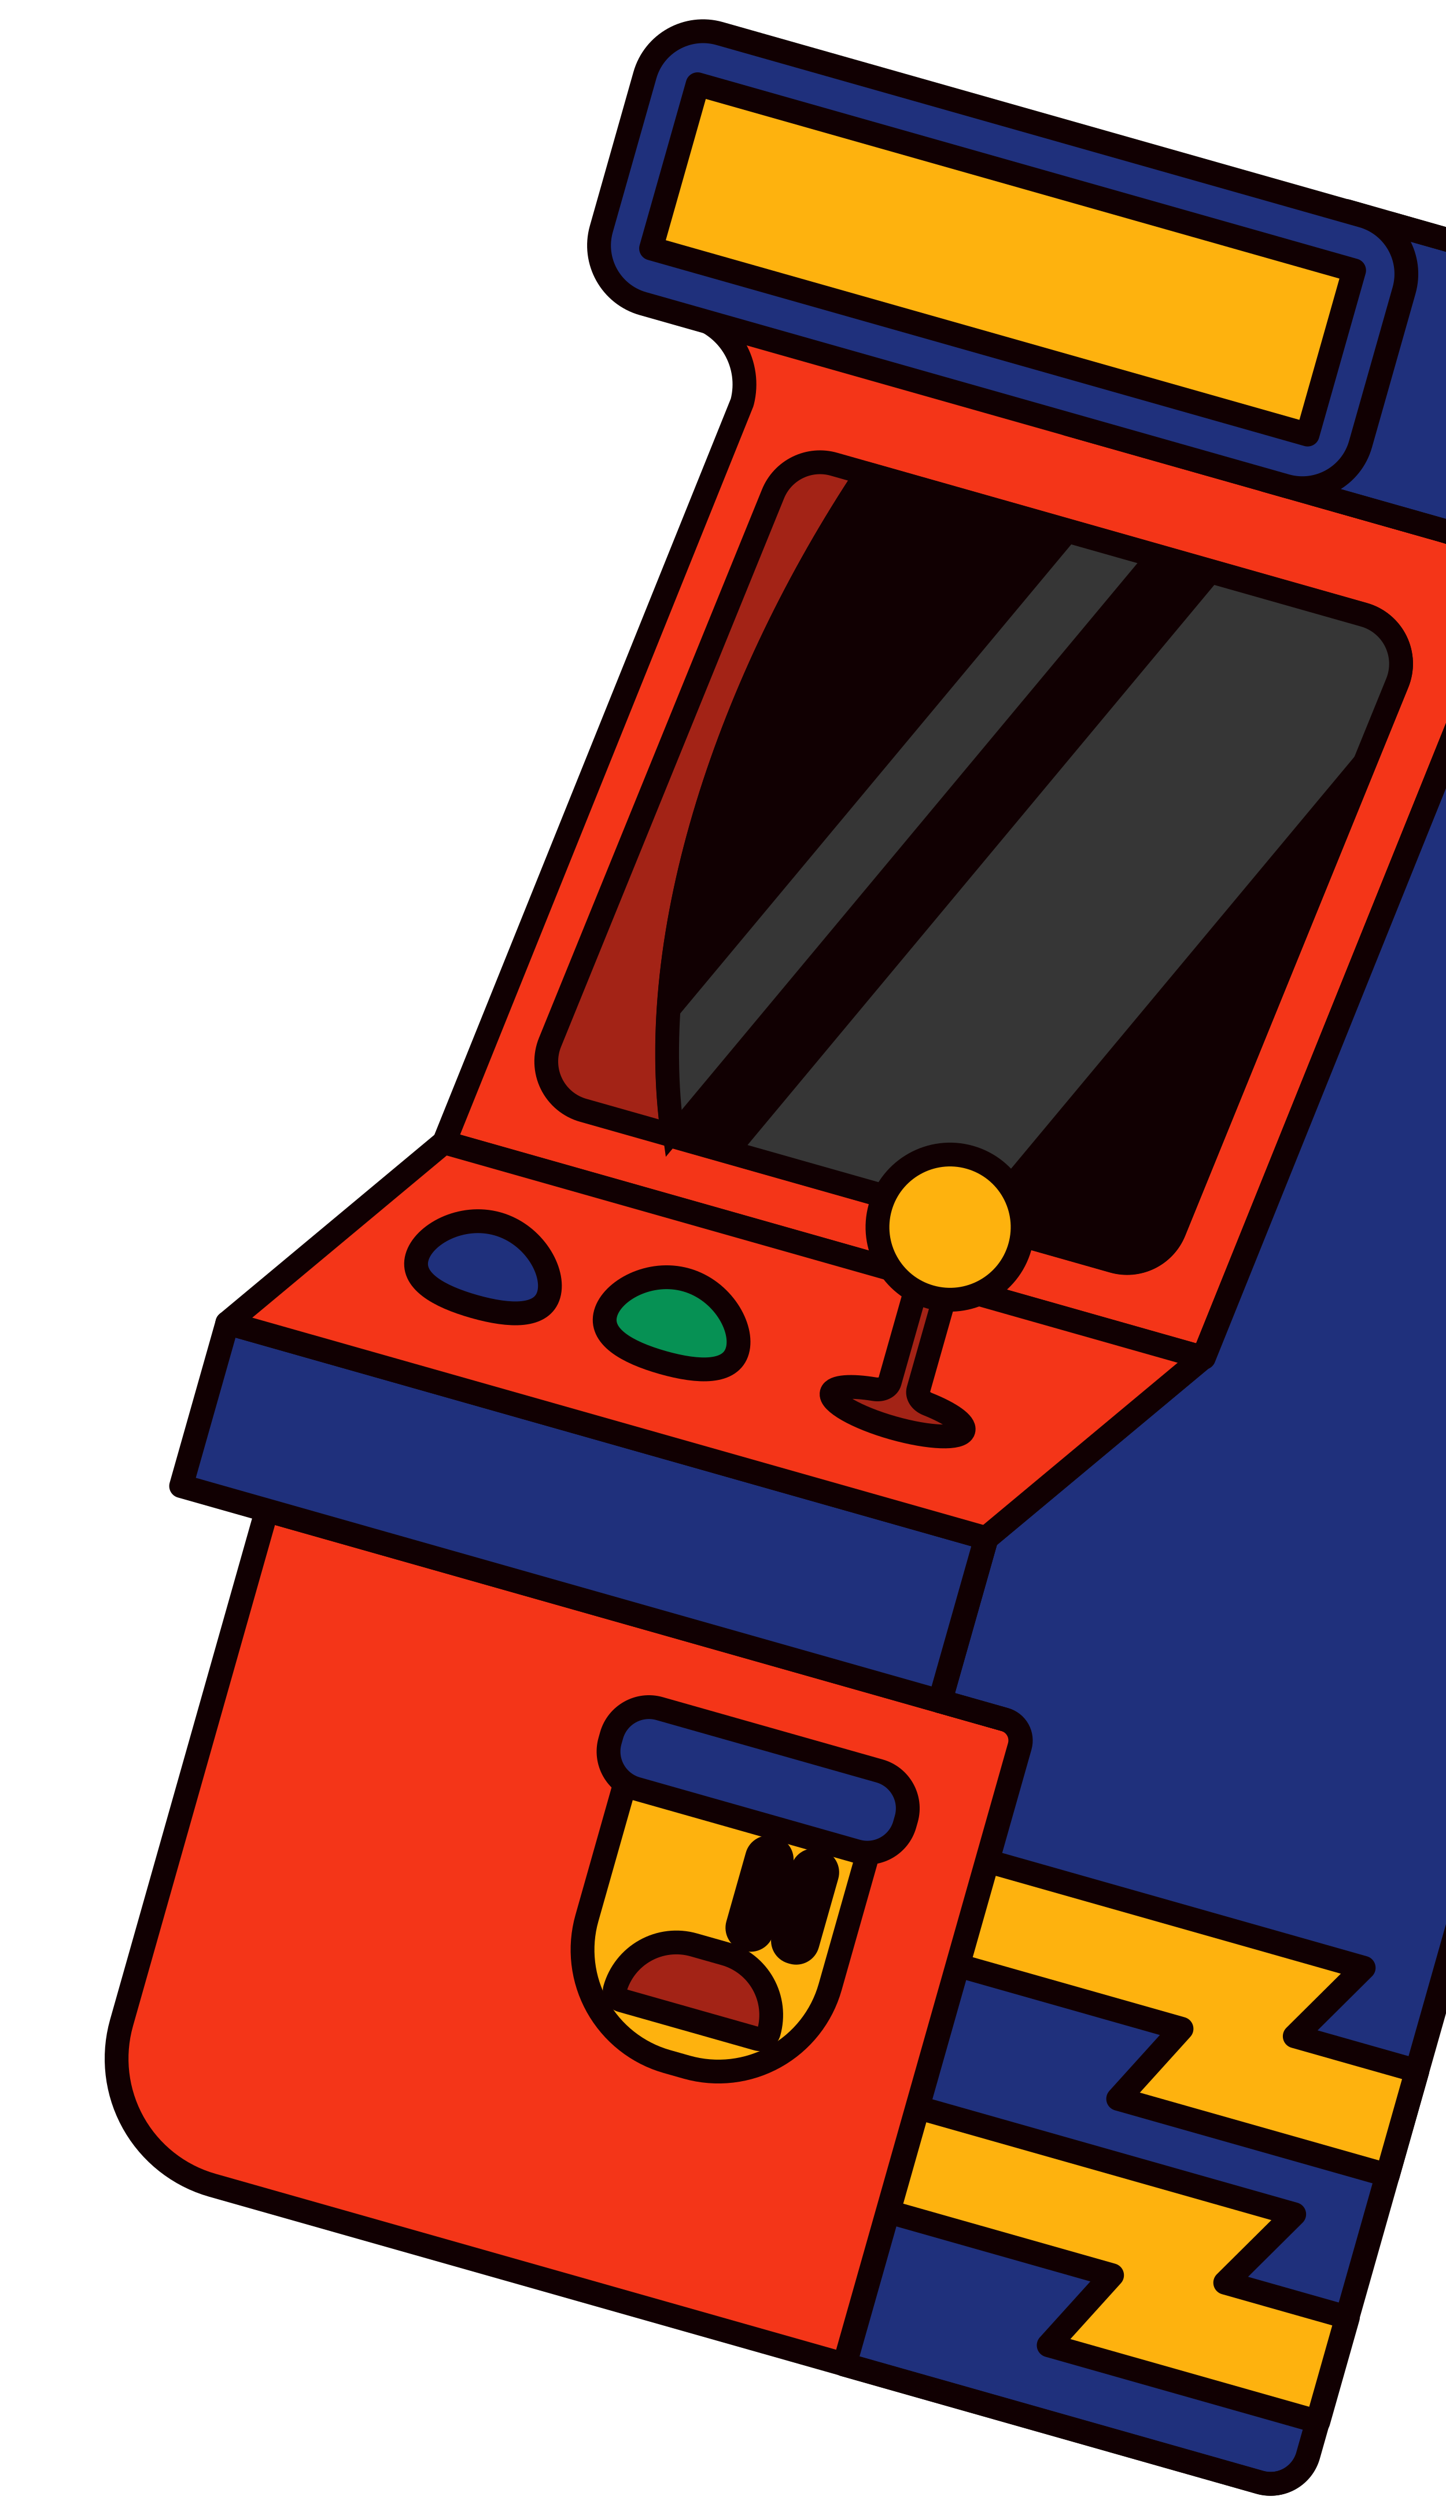 <svg width="243" height="420" viewBox="0 0 243 420" fill="none" xmlns="http://www.w3.org/2000/svg">
<path d="M44.827 253.736L172.406 289.895L141.979 397.25L35.673 367.121C30.032 365.521 25.256 361.747 22.397 356.626C19.538 351.506 18.831 345.46 20.43 339.818L44.827 253.736Z" fill="#F43518" stroke="#110002" stroke-width="4" stroke-linecap="round" stroke-linejoin="round"/>
<path d="M135.416 23.656L139.413 24.139C137.302 22.525 132.945 22.955 135.416 23.656Z" fill="#F43518" stroke="#110002" stroke-width="4" stroke-linecap="round" stroke-linejoin="round"/>
<path d="M179.032 70.494L185.181 48.8C185.218 48.667 185.211 48.527 185.161 48.399C185.111 48.27 185.021 48.162 184.904 48.089L147.52 25.173C147.442 25.127 147.353 25.102 147.263 25.1L140.893 24.317C140.785 24.304 140.675 24.319 140.574 24.361C140.473 24.403 140.385 24.471 140.319 24.558C140.252 24.644 140.209 24.746 140.193 24.855C140.178 24.963 140.191 25.073 140.231 25.175C140.338 25.425 140.4 25.693 140.415 25.965C140.41 26.123 140.347 26.274 140.237 26.388C140.127 26.502 139.979 26.572 139.821 26.582C139.663 26.593 139.507 26.544 139.383 26.445C139.259 26.347 139.176 26.206 139.15 26.049C139.139 25.95 139.104 25.854 139.048 25.771C138.992 25.687 138.917 25.618 138.829 25.57C138.741 25.521 138.643 25.494 138.542 25.491C138.442 25.488 138.342 25.509 138.251 25.553L117.676 35.798C112.359 34.51 118.467 37.174 112.85 45.281L116.374 53.019C119.379 53.872 121.934 55.863 123.496 58.568C125.058 61.273 125.505 64.481 124.741 67.51C124.735 67.544 124.725 67.577 124.713 67.609L74.891 191.297C74.858 191.379 74.843 191.467 74.846 191.555C74.849 191.644 74.87 191.73 74.909 191.81C74.948 191.889 75.003 191.96 75.071 192.017C75.138 192.074 75.217 192.116 75.302 192.14L201.629 227.944C201.78 227.986 201.941 227.971 202.081 227.902C202.222 227.833 202.332 227.714 202.391 227.569L256.315 93.762C256.348 93.68 256.364 93.592 256.361 93.504C256.358 93.415 256.336 93.329 256.297 93.249C256.259 93.17 256.204 93.099 256.136 93.042C256.068 92.985 255.989 92.944 255.904 92.919L179.472 71.257C179.314 71.212 179.179 71.107 179.097 70.965C179.015 70.822 178.992 70.653 179.032 70.494Z" fill="#F43518" stroke="#110002" stroke-width="4" stroke-linecap="round" stroke-linejoin="round"/>
<path d="M264.984 46.462L233.744 37.608L220.883 82.986L242.807 89.2C244.555 89.694 246.18 90.552 247.575 91.715C248.97 92.879 250.105 94.324 250.905 95.955C251.705 97.586 252.153 99.368 252.219 101.184C252.285 102.999 251.968 104.809 251.289 106.494L202.304 228.104L202.184 228.07L165.782 258.413L158.018 285.809L168.898 288.893C169.828 289.157 170.616 289.78 171.088 290.624C171.56 291.469 171.677 292.467 171.413 293.398L141.979 397.248L211.785 417.033C213.456 417.506 215.246 417.297 216.762 416.45C218.278 415.604 219.395 414.19 219.869 412.52L308.389 100.191C309.693 95.591 309.661 90.715 308.299 86.132C306.936 81.55 304.298 77.448 300.693 74.308L274.918 51.841C272.045 49.336 268.652 47.498 264.984 46.462Z" fill="#1F307C" stroke="#110002" stroke-width="4" stroke-linecap="round" stroke-linejoin="round"/>
<path d="M165.781 258.419L38.202 222.26L30.437 249.657L158.016 285.816L165.781 258.419Z" fill="#1F307C" stroke="#110002" stroke-width="4" stroke-linecap="round" stroke-linejoin="round"/>
<path d="M202.182 228.076L74.603 191.917L38.202 222.26L165.781 258.419L202.182 228.076Z" fill="#F43518" stroke="#110002" stroke-width="4" stroke-linecap="round" stroke-linejoin="round"/>
<path d="M92.22 217.5C91.135 221.327 85.811 221.229 79.694 219.496C73.576 217.762 68.991 215.056 70.077 211.224C71.164 207.391 77.51 203.88 83.628 205.614C89.746 207.348 93.308 213.662 92.22 217.5Z" fill="#1F307C" stroke="#110002" stroke-width="4" stroke-linecap="round" stroke-linejoin="round"/>
<path d="M123.92 226.916C122.835 230.743 117.506 230.645 111.388 228.911C105.27 227.177 100.684 224.477 101.772 220.639C102.859 216.801 109.21 213.297 115.322 215.029C121.435 216.762 125.006 223.084 123.92 226.916Z" fill="#069154" stroke="#110002" stroke-width="4" stroke-linecap="round" stroke-linejoin="round"/>
<path d="M229.154 103.216L140.174 77.997C138.147 77.409 135.974 77.595 134.076 78.518C132.177 79.441 130.689 81.036 129.899 82.993L92.439 175.089C91.981 176.204 91.764 177.404 91.804 178.609C91.844 179.813 92.138 180.996 92.669 182.079C93.199 183.161 93.954 184.119 94.881 184.889C95.809 185.658 96.89 186.222 98.052 186.544L187.004 211.755C189.024 212.333 191.187 212.145 193.077 211.227C194.967 210.308 196.452 208.724 197.245 206.778L234.734 114.684C235.195 113.571 235.414 112.372 235.378 111.167C235.342 109.962 235.05 108.779 234.523 107.695C233.996 106.611 233.244 105.652 232.319 104.88C231.394 104.107 230.315 103.54 229.154 103.216Z" fill="#A32316" stroke="#110002" stroke-width="4" stroke-linecap="round" stroke-linejoin="round"/>
<path d="M106.839 293.306L147.707 304.889L139.506 333.827C138.807 336.293 137.629 338.598 136.039 340.609C134.449 342.62 132.479 344.298 130.241 345.548C128.003 346.797 125.541 347.594 122.995 347.892C120.449 348.19 117.869 347.983 115.403 347.284L112.09 346.345C109.623 345.646 107.319 344.469 105.308 342.879C103.297 341.289 101.619 339.319 100.369 337.081C99.12 334.843 98.323 332.381 98.025 329.835C97.727 327.289 97.933 324.709 98.632 322.243L106.834 293.304L106.839 293.306Z" fill="#FEB20E" stroke="#110002" stroke-width="4" stroke-linecap="round" stroke-linejoin="round"/>
<path d="M147.8 297.521L110.836 287.045C107.366 286.062 103.757 288.077 102.773 291.546L102.511 292.47C101.528 295.94 103.543 299.549 107.013 300.533L143.977 311.009C147.446 311.992 151.056 309.977 152.039 306.508L152.301 305.584C153.285 302.114 151.269 298.505 147.8 297.521Z" fill="#1F307C" stroke="#110002" stroke-width="4" stroke-linecap="round" stroke-linejoin="round"/>
<path d="M116.573 326.737L121.816 328.223C123.169 328.607 124.432 329.253 125.535 330.124C126.638 330.996 127.559 332.077 128.244 333.304C128.93 334.532 129.367 335.882 129.53 337.279C129.693 338.675 129.58 340.09 129.197 341.443C129.083 341.843 128.816 342.182 128.452 342.385C128.089 342.587 127.66 342.638 127.26 342.524L104.434 336.055C104.034 335.941 103.695 335.674 103.493 335.31C103.29 334.947 103.24 334.518 103.353 334.118C103.736 332.766 104.383 331.502 105.254 330.399C106.126 329.296 107.207 328.375 108.434 327.69C109.662 327.004 111.012 326.568 112.409 326.404C113.805 326.241 115.22 326.354 116.573 326.737Z" fill="#A32316" stroke="#110002" stroke-width="4" stroke-linecap="round" stroke-linejoin="round"/>
<path d="M137.601 312.686L137.327 312.608C136.292 312.315 135.214 312.916 134.921 313.952L131.646 325.504C131.353 326.54 131.955 327.618 132.99 327.911L133.264 327.989C134.299 328.282 135.377 327.681 135.67 326.645L138.945 315.093C139.238 314.057 138.636 312.979 137.601 312.686Z" fill="#110002" stroke="#110002" stroke-width="4" stroke-linecap="round" stroke-linejoin="round"/>
<path d="M129.946 310.517L129.673 310.439C128.637 310.146 127.56 310.748 127.266 311.783L123.992 323.336C123.699 324.371 124.3 325.449 125.336 325.742L125.609 325.82C126.645 326.113 127.723 325.512 128.016 324.476L131.29 312.924C131.584 311.888 130.982 310.81 129.946 310.517Z" fill="#110002" stroke="#110002" stroke-width="4" stroke-linecap="round" stroke-linejoin="round"/>
<path d="M229.248 103.278L145.659 79.587C122.699 114.123 108.142 156.67 113.097 190.849L187.102 211.824C189.126 212.397 191.291 212.201 193.179 211.274C195.068 210.347 196.547 208.754 197.331 206.803L234.813 114.713C235.269 113.602 235.485 112.407 235.446 111.207C235.408 110.007 235.116 108.829 234.591 107.749C234.066 106.67 233.318 105.713 232.397 104.943C231.476 104.172 230.403 103.605 229.248 103.278Z" fill="#110002" stroke="#110002" stroke-width="4" stroke-linecap="round" stroke-linejoin="round"/>
<path d="M179.884 89.287L112.109 170.559C111.7 177.31 111.966 184.085 112.903 190.783L194.168 93.324L179.884 89.287Z" fill="#363636" stroke="#110002" stroke-width="3" stroke-miterlimit="10"/>
<path d="M122.66 193.578L164.315 205.384L229.75 126.91L234.708 114.731C235.166 113.615 235.383 112.416 235.343 111.211C235.303 110.006 235.008 108.823 234.478 107.741C233.947 106.658 233.193 105.7 232.265 104.931C231.338 104.161 230.257 103.597 229.095 103.276L203.891 96.132L122.66 193.578Z" fill="#363636" stroke="#110002" stroke-width="3" stroke-miterlimit="10"/>
<path d="M229.224 103.324L145.635 79.633C122.673 114.175 108.119 156.711 113.074 190.89L187.074 211.863C189.098 212.44 191.264 212.249 193.155 211.325C195.046 210.4 196.528 208.809 197.316 206.857L234.804 114.769C235.261 113.657 235.477 112.46 235.439 111.258C235.4 110.056 235.108 108.876 234.581 107.795C234.054 106.714 233.304 105.756 232.381 104.986C231.457 104.215 230.381 103.649 229.224 103.324Z" stroke="#110002" stroke-width="4" stroke-linecap="round" stroke-linejoin="round"/>
<path d="M154.331 233.485L161.354 208.707C161.637 207.707 160.773 206.588 159.466 206.218C158.143 205.843 156.837 206.346 156.553 207.347L149.517 232.174C149.264 233.065 148.194 233.571 146.976 233.385C143.028 232.727 140.08 232.919 139.768 234.018C139.342 235.521 143.952 238.157 150.07 239.891C156.188 241.625 161.485 241.815 161.916 240.295C162.234 239.174 159.731 237.419 155.889 235.888C154.705 235.416 154.074 234.393 154.331 233.485Z" fill="#A32316" stroke="#110002" stroke-width="4" stroke-linecap="round" stroke-linejoin="round"/>
<path d="M156.329 217.892C162.809 219.729 169.551 215.965 171.387 209.485C173.224 203.005 169.46 196.263 162.98 194.427C156.5 192.59 149.758 196.354 147.922 202.834C146.085 209.314 149.849 216.056 156.329 217.892Z" fill="#FEB20E" stroke="#110002" stroke-width="4" stroke-linecap="round" stroke-linejoin="round"/>
<path d="M233.221 365.45L238.186 347.933L217.58 342.093L229.169 330.588L165.962 312.674L160.997 330.191L198.557 340.836L187.909 352.608L233.221 365.45Z" fill="#FEB20E" stroke="#110002" stroke-width="4" stroke-linecap="round" stroke-linejoin="round"/>
<path d="M221.545 406.854L226.509 389.337L205.898 383.495L217.492 371.991L154.285 354.077L149.32 371.594L186.881 382.239L176.232 394.011L221.545 406.854Z" fill="#FEB20E" stroke="#110002" stroke-width="4" stroke-linecap="round" stroke-linejoin="round"/>
<path d="M264.9 46.445L226.308 35.46L211.997 55.029L212.677 80.679L242.714 89.192C244.462 89.687 246.086 90.545 247.481 91.709C248.875 92.873 250.01 94.318 250.81 95.949C251.61 97.58 252.057 99.361 252.124 101.176C252.191 102.992 251.875 104.801 251.197 106.486L202.213 228.091L202.093 228.057L165.691 258.4L157.927 285.796L168.806 288.88C169.737 289.144 170.525 289.767 170.997 290.611C171.469 291.456 171.585 292.454 171.322 293.385L141.88 397.263L211.686 417.047C213.357 417.521 215.147 417.311 216.663 416.465C218.179 415.618 219.296 414.204 219.77 412.534L308.298 100.178C309.602 95.578 309.571 90.701 308.209 86.117C306.846 81.533 304.209 77.431 300.604 74.289L274.823 51.821C271.952 49.319 268.564 47.483 264.9 46.445V46.445Z" stroke="#110002" stroke-width="4" stroke-linecap="round" stroke-linejoin="round"/>
<path d="M228.949 36.249L120.921 5.632C115.522 4.102 109.905 7.238 108.375 12.636L101.053 38.469C99.523 43.868 102.659 49.485 108.058 51.015L216.086 81.633C221.485 83.163 227.102 80.027 228.632 74.628L235.953 48.795C237.484 43.396 234.347 37.779 228.949 36.249Z" fill="#1F307C" stroke="#110002" stroke-width="4" stroke-linecap="round" stroke-linejoin="round"/>
<path d="M227.56 45.424L117.23 14.154L109.413 41.736L219.742 73.006L227.56 45.424Z" fill="#FEB20E" stroke="#110002" stroke-width="4" stroke-linecap="round" stroke-linejoin="round"/>
</svg>
